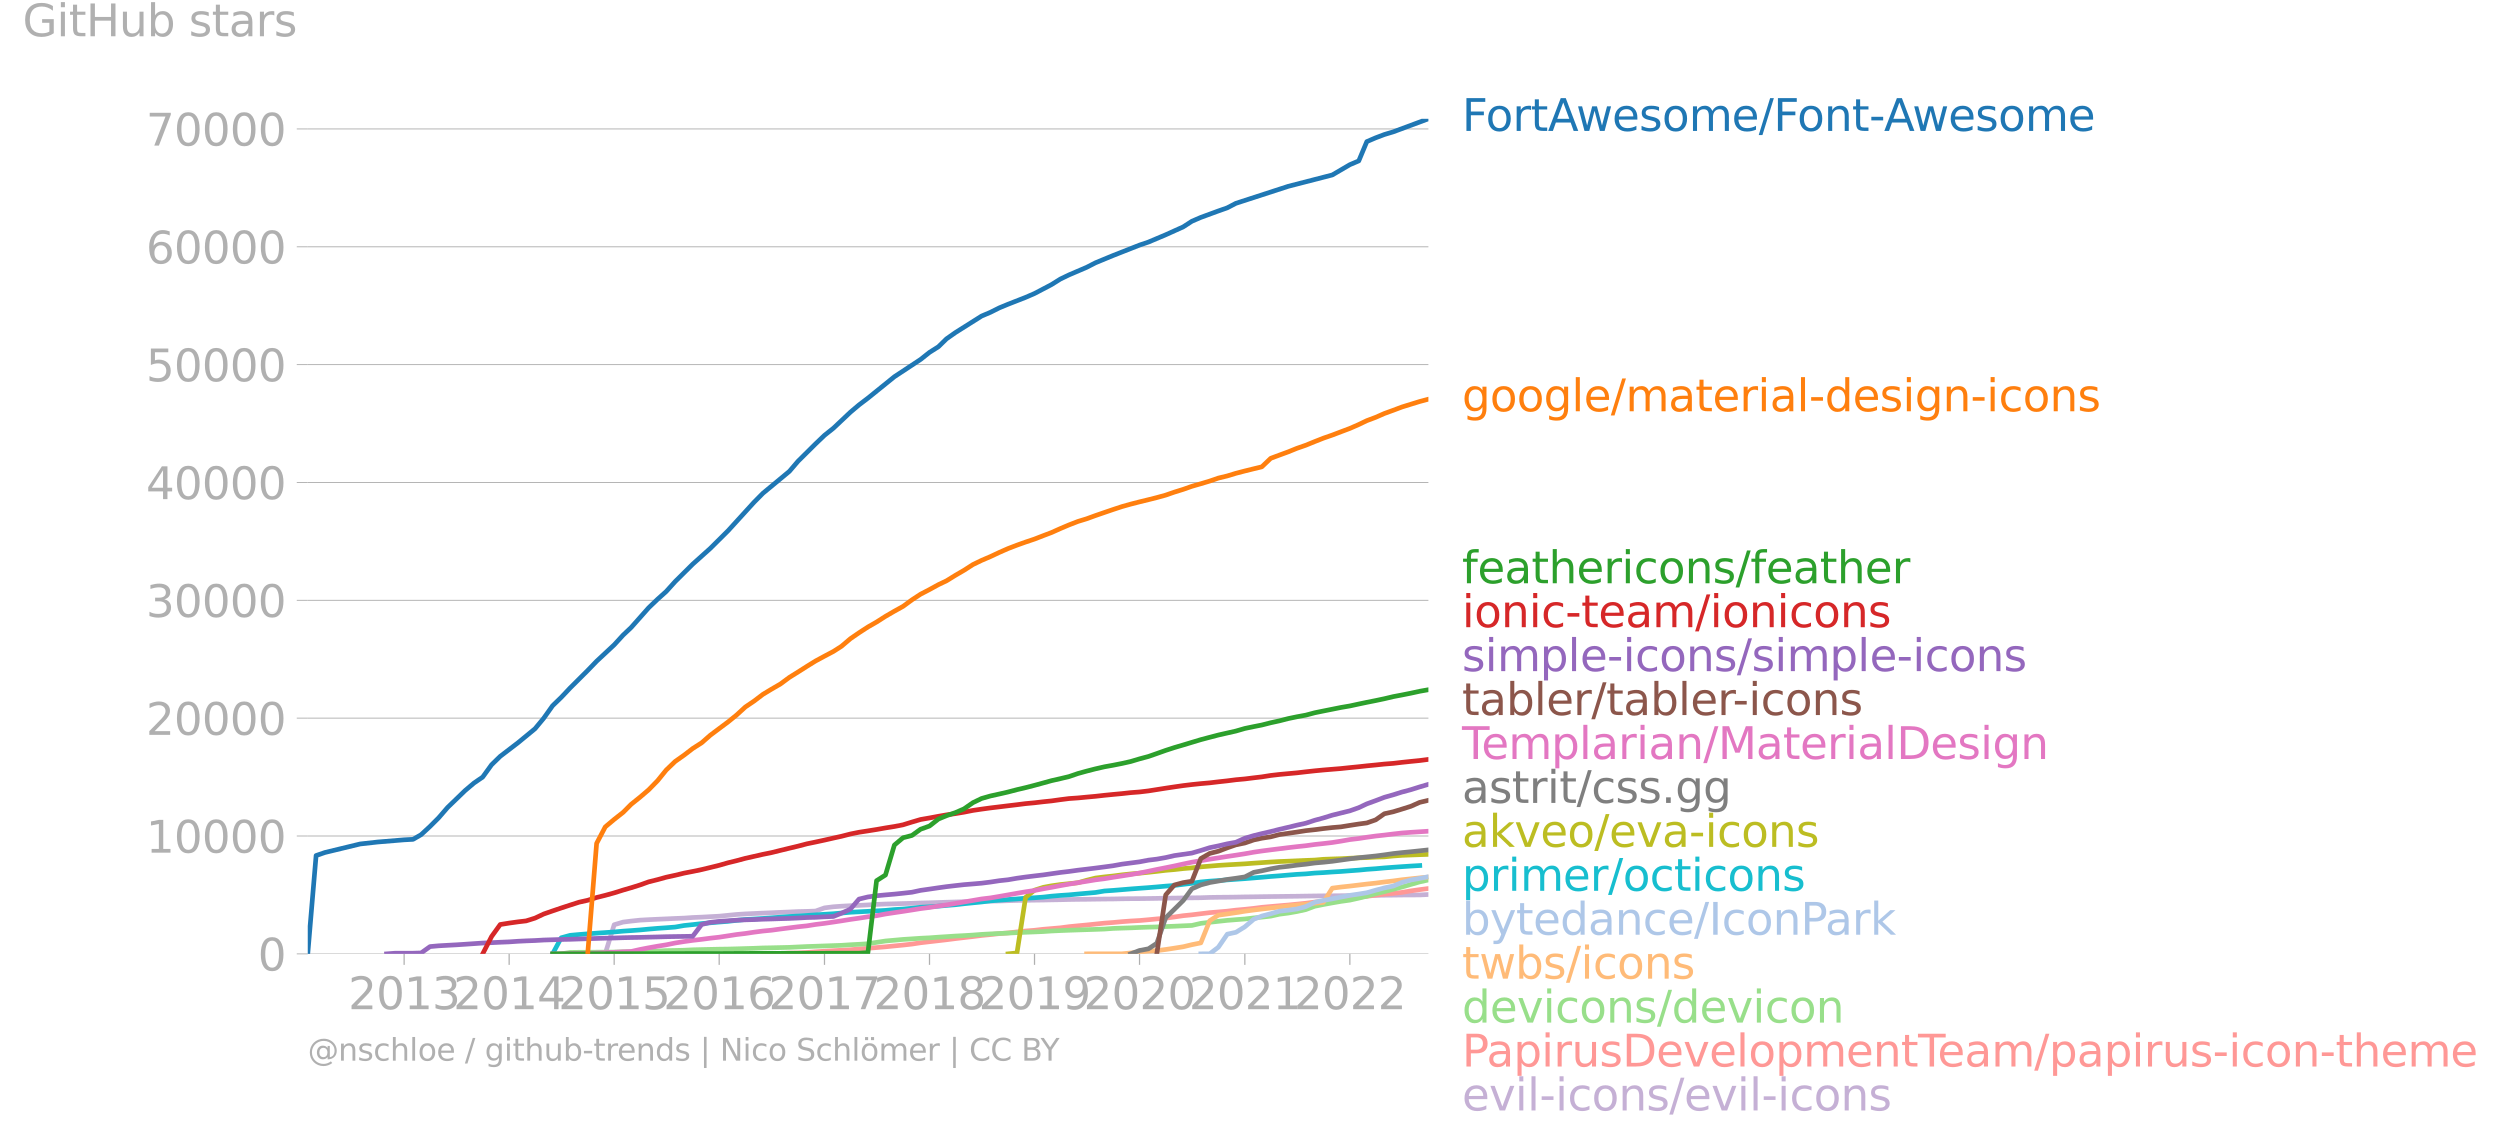 <svg xmlns:xlink="http://www.w3.org/1999/xlink" width="1062.245" height="485.308" viewBox="0 0 796.684 363.981" xmlns="http://www.w3.org/2000/svg"><defs><style>*{stroke-linejoin:round;stroke-linecap:butt}</style></defs><g id="figure_1"><path d="M0 363.981h796.684V0H0v363.981z" style="fill:none" id="patch_1"/><g id="axes_1"><path d="M98.073 303.968h357.12V37.856H98.073v266.112z" style="fill:none" id="patch_2"/><g id="matplotlib.axis_1"><g id="xtick_1"><g id="line2d_1"><defs><path id="m1b677ee55c" d="M0 0v3.5" style="stroke:#b0b0b0;stroke-width:.4"/></defs><use xlink:href="#m1b677ee55c" x="128.788" y="303.968" style="fill:#b0b0b0;stroke:#b0b0b0;stroke-width:.4"/></g><g style="fill:#b0b0b0" transform="matrix(.14 0 0 -.14 110.973 321.606)" id="text_1"><defs><path id="DejaVuSans-32" d="M1228 531h2203V0H469v531q359 372 979 998 621 627 780 809 303 340 423 576 121 236 121 464 0 372-261 606-261 235-680 235-297 0-627-103-329-103-704-313v638q381 153 712 231 332 78 607 78 725 0 1156-363 431-362 431-968 0-288-108-546-107-257-392-607-78-91-497-524-418-433-1181-1211z" transform="scale(.016)"/><path id="DejaVuSans-30" d="M2034 4250q-487 0-733-480-245-479-245-1442 0-959 245-1439 246-480 733-480 491 0 736 480 246 480 246 1439 0 963-246 1442-245 480-736 480zm0 500q785 0 1199-621 414-620 414-1801 0-1178-414-1799Q2819-91 2034-91q-784 0-1198 620-414 621-414 1799 0 1181 414 1801 414 621 1198 621z" transform="scale(.016)"/><path id="DejaVuSans-31" d="M794 531h1031v3560L703 3866v575l1116 225h631V531h1031V0H794v531z" transform="scale(.016)"/><path id="DejaVuSans-33" d="M2597 2516q453-97 707-404 255-306 255-756 0-690-475-1069Q2609-91 1734-91q-293 0-604 58T488 141v609q262-153 574-231 313-78 654-78 593 0 904 234t311 681q0 413-289 645-289 233-804 233h-544v519h569q465 0 712 186t247 536q0 359-255 551-254 193-729 193-260 0-557-57-297-56-653-174v562q360 100 674 150t592 50q719 0 1137-327 419-326 419-882 0-388-222-655t-631-370z" transform="scale(.016)"/></defs><use xlink:href="#DejaVuSans-32"/><use xlink:href="#DejaVuSans-30" x="63.623"/><use xlink:href="#DejaVuSans-31" x="127.246"/><use xlink:href="#DejaVuSans-33" x="190.869"/></g></g><g id="xtick_2"><use xlink:href="#m1b677ee55c" x="162.254" y="303.968" style="fill:#b0b0b0;stroke:#b0b0b0;stroke-width:.4" id="line2d_2"/><g style="fill:#b0b0b0" transform="matrix(.14 0 0 -.14 144.439 321.606)" id="text_2"><defs><path id="DejaVuSans-34" d="M2419 4116 825 1625h1594v2491zm-166 550h794V1625h666v-525h-666V0h-628v1100H313v609l1940 2957z" transform="scale(.016)"/></defs><use xlink:href="#DejaVuSans-32"/><use xlink:href="#DejaVuSans-30" x="63.623"/><use xlink:href="#DejaVuSans-31" x="127.246"/><use xlink:href="#DejaVuSans-34" x="190.869"/></g></g><g id="xtick_3"><use xlink:href="#m1b677ee55c" x="195.72" y="303.968" style="fill:#b0b0b0;stroke:#b0b0b0;stroke-width:.4" id="line2d_3"/><g style="fill:#b0b0b0" transform="matrix(.14 0 0 -.14 177.905 321.606)" id="text_3"><defs><path id="DejaVuSans-35" d="M691 4666h2478v-532H1269V2991q137 47 274 70 138 23 276 23 781 0 1237-428 457-428 457-1159 0-753-469-1171Q2575-91 1722-91q-294 0-599 50Q819 9 494 109v635q281-153 581-228t634-75q541 0 856 284 316 284 316 772 0 487-316 771-315 285-856 285-253 0-505-56-251-56-513-175v2344z" transform="scale(.016)"/></defs><use xlink:href="#DejaVuSans-32"/><use xlink:href="#DejaVuSans-30" x="63.623"/><use xlink:href="#DejaVuSans-31" x="127.246"/><use xlink:href="#DejaVuSans-35" x="190.869"/></g></g><g id="xtick_4"><use xlink:href="#m1b677ee55c" x="229.185" y="303.968" style="fill:#b0b0b0;stroke:#b0b0b0;stroke-width:.4" id="line2d_4"/><g style="fill:#b0b0b0" transform="matrix(.14 0 0 -.14 211.37 321.606)" id="text_4"><defs><path id="DejaVuSans-36" d="M2113 2584q-425 0-674-291-248-290-248-796 0-503 248-796 249-292 674-292t673 292q248 293 248 796 0 506-248 796-248 291-673 291zm1253 1979v-575q-238 112-480 171-242 60-480 60-625 0-955-422-329-422-376-1275 184 272 462 417 279 145 613 145 703 0 1111-427 408-426 408-1160 0-719-425-1154Q2819-91 2113-91q-810 0-1238 620-428 621-428 1799 0 1106 525 1764t1409 658q238 0 480-47t505-140z" transform="scale(.016)"/></defs><use xlink:href="#DejaVuSans-32"/><use xlink:href="#DejaVuSans-30" x="63.623"/><use xlink:href="#DejaVuSans-31" x="127.246"/><use xlink:href="#DejaVuSans-36" x="190.869"/></g></g><g id="xtick_5"><use xlink:href="#m1b677ee55c" x="262.743" y="303.968" style="fill:#b0b0b0;stroke:#b0b0b0;stroke-width:.4" id="line2d_5"/><g style="fill:#b0b0b0" transform="matrix(.14 0 0 -.14 244.928 321.606)" id="text_5"><defs><path id="DejaVuSans-37" d="M525 4666h3000v-269L1831 0h-659l1594 4134H525v532z" transform="scale(.016)"/></defs><use xlink:href="#DejaVuSans-32"/><use xlink:href="#DejaVuSans-30" x="63.623"/><use xlink:href="#DejaVuSans-31" x="127.246"/><use xlink:href="#DejaVuSans-37" x="190.869"/></g></g><g id="xtick_6"><use xlink:href="#m1b677ee55c" x="296.208" y="303.968" style="fill:#b0b0b0;stroke:#b0b0b0;stroke-width:.4" id="line2d_6"/><g style="fill:#b0b0b0" transform="matrix(.14 0 0 -.14 278.393 321.606)" id="text_6"><defs><path id="DejaVuSans-38" d="M2034 2216q-450 0-708-241-257-241-257-662 0-422 257-663 258-241 708-241t709 242q260 243 260 662 0 421-258 662-257 241-711 241zm-631 268q-406 100-633 378-226 279-226 679 0 559 398 884 399 325 1092 325 697 0 1094-325t397-884q0-400-227-679-226-278-629-378 456-106 710-416 255-309 255-755 0-679-414-1042Q2806-91 2034-91q-771 0-1186 362-414 363-414 1042 0 446 256 755 257 310 713 416zm-231 997q0-362 226-565 227-203 636-203 407 0 636 203 230 203 230 565 0 363-230 566-229 203-636 203-409 0-636-203-226-203-226-566z" transform="scale(.016)"/></defs><use xlink:href="#DejaVuSans-32"/><use xlink:href="#DejaVuSans-30" x="63.623"/><use xlink:href="#DejaVuSans-31" x="127.246"/><use xlink:href="#DejaVuSans-38" x="190.869"/></g></g><g id="xtick_7"><use xlink:href="#m1b677ee55c" x="329.674" y="303.968" style="fill:#b0b0b0;stroke:#b0b0b0;stroke-width:.4" id="line2d_7"/><g style="fill:#b0b0b0" transform="matrix(.14 0 0 -.14 311.859 321.606)" id="text_7"><defs><path id="DejaVuSans-39" d="M703 97v575q238-113 481-172 244-59 479-59 625 0 954 420 330 420 377 1277-181-269-460-413-278-144-615-144-700 0-1108 423-408 424-408 1159 0 718 425 1152 425 435 1131 435 810 0 1236-621 427-620 427-1801 0-1103-524-1761Q2575-91 1691-91q-238 0-482 47Q966 3 703 97zm1256 1978q425 0 673 290 249 291 249 798 0 503-249 795-248 292-673 292t-673-292q-248-292-248-795 0-507 248-798 248-290 673-290z" transform="scale(.016)"/></defs><use xlink:href="#DejaVuSans-32"/><use xlink:href="#DejaVuSans-30" x="63.623"/><use xlink:href="#DejaVuSans-31" x="127.246"/><use xlink:href="#DejaVuSans-39" x="190.869"/></g></g><g id="xtick_8"><use xlink:href="#m1b677ee55c" x="363.14" y="303.968" style="fill:#b0b0b0;stroke:#b0b0b0;stroke-width:.4" id="line2d_8"/><g style="fill:#b0b0b0" transform="matrix(.14 0 0 -.14 345.325 321.606)" id="text_8"><use xlink:href="#DejaVuSans-32"/><use xlink:href="#DejaVuSans-30" x="63.623"/><use xlink:href="#DejaVuSans-32" x="127.246"/><use xlink:href="#DejaVuSans-30" x="190.869"/></g></g><g id="xtick_9"><use xlink:href="#m1b677ee55c" x="396.697" y="303.968" style="fill:#b0b0b0;stroke:#b0b0b0;stroke-width:.4" id="line2d_9"/><g style="fill:#b0b0b0" transform="matrix(.14 0 0 -.14 378.882 321.606)" id="text_9"><use xlink:href="#DejaVuSans-32"/><use xlink:href="#DejaVuSans-30" x="63.623"/><use xlink:href="#DejaVuSans-32" x="127.246"/><use xlink:href="#DejaVuSans-31" x="190.869"/></g></g><g id="xtick_10"><use xlink:href="#m1b677ee55c" x="430.163" y="303.968" style="fill:#b0b0b0;stroke:#b0b0b0;stroke-width:.4" id="line2d_10"/><g style="fill:#b0b0b0" transform="matrix(.14 0 0 -.14 412.348 321.606)" id="text_10"><use xlink:href="#DejaVuSans-32"/><use xlink:href="#DejaVuSans-30" x="63.623"/><use xlink:href="#DejaVuSans-32" x="127.246"/><use xlink:href="#DejaVuSans-32" x="190.869"/></g></g></g><g id="matplotlib.axis_2"><g id="ytick_1"><path d="M98.073 303.968h357.12" clip-path="url(#pf17e6340fe)" style="fill:none;stroke:#b0b0b0;stroke-width:.3;stroke-linecap:square" id="line2d_11"/><g id="line2d_12"><defs><path id="m284c92d5a9" d="M0 0h-3.5" style="stroke:#b0b0b0;stroke-width:.3"/></defs><use xlink:href="#m284c92d5a9" x="98.073" y="303.968" style="fill:#b0b0b0;stroke:#b0b0b0;stroke-width:.3"/></g><use xlink:href="#DejaVuSans-30" style="fill:#b0b0b0" transform="matrix(.14 0 0 -.14 82.166 309.287)" id="text_11"/></g><g id="ytick_2"><path d="M98.073 266.414h357.12" clip-path="url(#pf17e6340fe)" style="fill:none;stroke:#b0b0b0;stroke-width:.3;stroke-linecap:square" id="line2d_13"/><use xlink:href="#m284c92d5a9" x="98.073" y="266.414" style="fill:#b0b0b0;stroke:#b0b0b0;stroke-width:.3" id="line2d_14"/><g style="fill:#b0b0b0" transform="matrix(.14 0 0 -.14 46.536 271.732)" id="text_12"><use xlink:href="#DejaVuSans-31"/><use xlink:href="#DejaVuSans-30" x="63.623"/><use xlink:href="#DejaVuSans-30" x="127.246"/><use xlink:href="#DejaVuSans-30" x="190.869"/><use xlink:href="#DejaVuSans-30" x="254.492"/></g></g><g id="ytick_3"><path d="M98.073 228.859h357.12" clip-path="url(#pf17e6340fe)" style="fill:none;stroke:#b0b0b0;stroke-width:.3;stroke-linecap:square" id="line2d_15"/><use xlink:href="#m284c92d5a9" x="98.073" y="228.859" style="fill:#b0b0b0;stroke:#b0b0b0;stroke-width:.3" id="line2d_16"/><g style="fill:#b0b0b0" transform="matrix(.14 0 0 -.14 46.536 234.178)" id="text_13"><use xlink:href="#DejaVuSans-32"/><use xlink:href="#DejaVuSans-30" x="63.623"/><use xlink:href="#DejaVuSans-30" x="127.246"/><use xlink:href="#DejaVuSans-30" x="190.869"/><use xlink:href="#DejaVuSans-30" x="254.492"/></g></g><g id="ytick_4"><path d="M98.073 191.304h357.12" clip-path="url(#pf17e6340fe)" style="fill:none;stroke:#b0b0b0;stroke-width:.3;stroke-linecap:square" id="line2d_17"/><use xlink:href="#m284c92d5a9" x="98.073" y="191.304" style="fill:#b0b0b0;stroke:#b0b0b0;stroke-width:.3" id="line2d_18"/><g style="fill:#b0b0b0" transform="matrix(.14 0 0 -.14 46.536 196.623)" id="text_14"><use xlink:href="#DejaVuSans-33"/><use xlink:href="#DejaVuSans-30" x="63.623"/><use xlink:href="#DejaVuSans-30" x="127.246"/><use xlink:href="#DejaVuSans-30" x="190.869"/><use xlink:href="#DejaVuSans-30" x="254.492"/></g></g><g id="ytick_5"><path d="M98.073 153.75h357.12" clip-path="url(#pf17e6340fe)" style="fill:none;stroke:#b0b0b0;stroke-width:.3;stroke-linecap:square" id="line2d_19"/><use xlink:href="#m284c92d5a9" x="98.073" y="153.75" style="fill:#b0b0b0;stroke:#b0b0b0;stroke-width:.3" id="line2d_20"/><g style="fill:#b0b0b0" transform="matrix(.14 0 0 -.14 46.536 159.069)" id="text_15"><use xlink:href="#DejaVuSans-34"/><use xlink:href="#DejaVuSans-30" x="63.623"/><use xlink:href="#DejaVuSans-30" x="127.246"/><use xlink:href="#DejaVuSans-30" x="190.869"/><use xlink:href="#DejaVuSans-30" x="254.492"/></g></g><g id="ytick_6"><path d="M98.073 116.195h357.12" clip-path="url(#pf17e6340fe)" style="fill:none;stroke:#b0b0b0;stroke-width:.3;stroke-linecap:square" id="line2d_21"/><use xlink:href="#m284c92d5a9" x="98.073" y="116.195" style="fill:#b0b0b0;stroke:#b0b0b0;stroke-width:.3" id="line2d_22"/><g style="fill:#b0b0b0" transform="matrix(.14 0 0 -.14 46.536 121.514)" id="text_16"><use xlink:href="#DejaVuSans-35"/><use xlink:href="#DejaVuSans-30" x="63.623"/><use xlink:href="#DejaVuSans-30" x="127.246"/><use xlink:href="#DejaVuSans-30" x="190.869"/><use xlink:href="#DejaVuSans-30" x="254.492"/></g></g><g id="ytick_7"><path d="M98.073 78.64h357.12" clip-path="url(#pf17e6340fe)" style="fill:none;stroke:#b0b0b0;stroke-width:.3;stroke-linecap:square" id="line2d_23"/><use xlink:href="#m284c92d5a9" x="98.073" y="78.641" style="fill:#b0b0b0;stroke:#b0b0b0;stroke-width:.3" id="line2d_24"/><g style="fill:#b0b0b0" transform="matrix(.14 0 0 -.14 46.536 83.96)" id="text_17"><use xlink:href="#DejaVuSans-36"/><use xlink:href="#DejaVuSans-30" x="63.623"/><use xlink:href="#DejaVuSans-30" x="127.246"/><use xlink:href="#DejaVuSans-30" x="190.869"/><use xlink:href="#DejaVuSans-30" x="254.492"/></g></g><g id="ytick_8"><path d="M98.073 41.086h357.12" clip-path="url(#pf17e6340fe)" style="fill:none;stroke:#b0b0b0;stroke-width:.3;stroke-linecap:square" id="line2d_25"/><use xlink:href="#m284c92d5a9" x="98.073" y="41.086" style="fill:#b0b0b0;stroke:#b0b0b0;stroke-width:.3" id="line2d_26"/><g style="fill:#b0b0b0" transform="matrix(.14 0 0 -.14 46.536 46.405)" id="text_18"><use xlink:href="#DejaVuSans-37"/><use xlink:href="#DejaVuSans-30" x="63.623"/><use xlink:href="#DejaVuSans-30" x="127.246"/><use xlink:href="#DejaVuSans-30" x="190.869"/><use xlink:href="#DejaVuSans-30" x="254.492"/></g></g><g style="fill:#b0b0b0" transform="matrix(.14 0 0 -.14 7.2 11.563)" id="text_19"><defs><path id="DejaVuSans-47" d="M3809 666v1253H2778v519h1656V434q-365-259-806-392-440-133-940-133-1094 0-1712 639-617 640-617 1780 0 1144 617 1783 618 639 1712 639 456 0 867-113 411-112 758-331v-672q-350 297-744 447t-828 150q-857 0-1287-478-429-478-429-1425 0-944 429-1422 430-478 1287-478 334 0 596 58 263 58 472 180z" transform="scale(.016)"/><path id="DejaVuSans-69" d="M603 3500h575V0H603v3500zm0 1363h575v-729H603v729z" transform="scale(.016)"/><path id="DejaVuSans-74" d="M1172 4494v-994h1184v-447H1172V1153q0-428 117-550t477-122h590V0h-590q-666 0-919 248-253 249-253 905v1900H172v447h422v994h578z" transform="scale(.016)"/><path id="DejaVuSans-48" d="M628 4666h631V2753h2294v1913h631V0h-631v2222H1259V0H628v4666z" transform="scale(.016)"/><path id="DejaVuSans-75" d="M544 1381v2119h575V1403q0-497 193-746 194-248 582-248 465 0 735 297 271 297 271 810v1984h575V0h-575v538q-209-319-486-474-276-155-642-155-603 0-916 375-312 375-312 1097zm1447 2203z" transform="scale(.016)"/><path id="DejaVuSans-62" d="M3116 1747q0 634-261 995t-717 361q-457 0-718-361t-261-995q0-634 261-995t718-361q456 0 717 361t261 995zM1159 2969q182 312 458 463 277 152 661 152 638 0 1036-506 399-506 399-1331T3314 415Q2916-91 2278-91q-384 0-661 152-276 152-458 464V0H581v4863h578V2969z" transform="scale(.016)"/><path id="DejaVuSans-73" d="M2834 3397v-544q-243 125-506 187-262 63-544 63-428 0-642-131t-214-394q0-200 153-314t616-217l197-44q612-131 870-370t258-667q0-488-386-773Q2250-91 1575-91q-281 0-586 55T347 128v594q319-166 628-249 309-82 613-82 406 0 624 139 219 139 219 392 0 234-158 359-157 125-692 241l-200 47q-534 112-772 345-237 233-237 639 0 494 350 762 350 269 994 269 318 0 599-47 282-46 519-140z" transform="scale(.016)"/><path id="DejaVuSans-61" d="M2194 1759q-697 0-966-159t-269-544q0-306 202-486 202-179 548-179 479 0 768 339t289 901v128h-572zm1147 238V0h-575v531q-197-318-491-470T1556-91q-537 0-855 302-317 302-317 808 0 590 395 890 396 300 1180 300h807v57q0 397-261 614t-733 217q-300 0-585-72-284-72-546-216v532q315 122 612 182 297 61 578 61 760 0 1135-394 375-393 375-1193z" transform="scale(.016)"/><path id="DejaVuSans-72" d="M2631 2963q-97 56-211 82-114 27-251 27-488 0-749-317t-261-911V0H581v3500h578v-544q182 319 472 473 291 155 707 155 59 0 131-8 72-7 159-23l3-590z" transform="scale(.016)"/></defs><use xlink:href="#DejaVuSans-47"/><use xlink:href="#DejaVuSans-69" x="77.49"/><use xlink:href="#DejaVuSans-74" x="105.273"/><use xlink:href="#DejaVuSans-48" x="144.482"/><use xlink:href="#DejaVuSans-75" x="219.678"/><use xlink:href="#DejaVuSans-62" x="283.057"/><use xlink:href="#DejaVuSans-20" x="346.533"/><use xlink:href="#DejaVuSans-73" x="378.32"/><use xlink:href="#DejaVuSans-74" x="430.42"/><use xlink:href="#DejaVuSans-61" x="469.629"/><use xlink:href="#DejaVuSans-72" x="530.908"/><use xlink:href="#DejaVuSans-73" x="572.021"/></g></g><path d="m187.284 303.968 2.843-.004 2.75-.048 2.843-9.228 2.842-.84 2.567-.32 2.842-.304 2.751-.15 2.842-.136 2.75-.12 2.843-.131 2.842-.113 2.751-.191 2.842-.12 2.75-.15 2.843-.151 2.843-.282 2.658-.263 2.843-.184 2.75-.124 2.843-.131 2.75-.113 2.843-.124 2.842-.116 2.75-.128 2.843-.067 2.75-.098 2.843-1.014 2.842-.353 2.567-.184 2.842-.158 2.751-.101 2.842-.15 2.75-.165 2.843-.117 2.842-.075 2.751-.075 2.842-.075 2.751-.105 2.842-.072 2.843-.086 2.567-.086 2.842-.083 2.75-.079 2.843-.068 2.75-.06 2.843-.06 2.842-.049 2.75-.093 2.843-.083 2.75-.045 2.843-.041 2.842-.038 2.567-.056 2.843-.05 2.75-.063 2.843-.045 2.75-.026 2.843-.042 2.842-.037 2.75-.023 2.843-.06 2.75-.034 2.843-.015 2.842-.037 2.659-.042 2.842-.067 2.75-.023 2.843-.052 2.75-.03 2.843-.034 2.842-.098 2.75-.045 2.843-.022 2.75-.038 2.843-.06 2.842-.034 2.567-.041 2.843-.038 2.75-.03 2.843-.037 2.75-.03 2.843-.05 2.842-.044 2.75-.034 2.843-.015 2.75-.026 2.843-.034 2.842-.026 2.567-.03 2.842-.023 2.751-.045 2.842-.026 2.75-.038 2.843-.015 2.843-.015 2.75-.135" clip-path="url(#pf17e6340fe)" style="fill:none;stroke:#c5b0d5;stroke-width:1.5;stroke-linecap:square" id="line2d_27"/><path d="m243.122 303.968 2.75-.019 2.843-.082 2.842-.15 2.75-.05 2.843-.138 2.75-.214 2.843-.192 2.842-.165 2.567-.139 2.842-.158 2.751-.263 2.842-.206 2.75-.23 2.843-.24 2.842-.289 2.751-.266 2.842-.316 2.751-.42 2.842-.335 2.843-.326 2.567-.297 2.842-.364 2.75-.327 2.843-.33 2.75-.35 2.843-.278 2.842-.311 2.75-.215 2.843-.326 2.75-.286 2.843-.225 2.842-.327 2.567-.218 2.843-.244 2.75-.364 2.843-.282 2.75-.259 2.843-.293 2.842-.296 2.75-.203 2.843-.263 2.75-.207 2.843-.161 2.842-.252 2.659-.259 2.842-.251 2.75-.365 2.843-.413 2.75-.278 2.843-.349 2.842-.342 2.75-.225 2.843-.248 2.75-.33 2.843-.256 2.842-.304 2.567-.33 2.843-.256 2.75-.244 2.843-.24 2.75-.274 2.843-.29 2.842-.368 2.75-.292 2.843-.338 2.75-.29 2.843-.315 2.842-.342 2.567-.251 2.842-.38 2.751-.304 2.842-.267 2.75-.304 2.843-.484 2.843-.402 2.75-.357" clip-path="url(#pf17e6340fe)" style="fill:none;stroke:#ff9896;stroke-width:1.5;stroke-linecap:square" id="line2d_28"/><path d="m178.85 303.968 2.841-.454 2.843-.042 2.75-.018 2.843-.02 2.75-.018 2.843-.019 2.842-.082 2.567-.023 2.842-.064 2.751-.09 2.842-.06 2.75-.146 2.843-.05 2.842-.074 2.751-.135 2.842-.072 2.75-.064 2.843-.063 2.843-.038 2.658-.071 2.843-.087 2.75-.079 2.843-.116 2.75-.053 2.843-.067 2.842-.068 2.75-.128 2.843-.135 2.75-.09 2.843-.105 2.842-.101 2.567-.09 2.842-.185 2.751-.142 2.842-.177 2.75-.44 2.843-.435 2.842-.251 2.751-.252 2.842-.184 2.751-.188 2.842-.139 2.843-.21 2.567-.162 2.842-.191 2.75-.143 2.843-.169 2.75-.218 2.843-.157 2.842-.132 2.75-.127 2.843-.143 2.75-.117 2.843-.112 2.842-.12 2.567-.177 2.843-.131 2.75-.106 2.843-.097 2.75-.09 2.843-.09 2.842-.106 2.75-.202 2.843-.098 2.75-.083 2.843-.12 2.842-.101 2.659-.064 2.842-.124 2.75-.109 2.843-.131 2.75-.12 2.843-.658 2.842-.349 2.75-.304 2.843-.308 2.75-.222 2.843-.214 2.842-.341 2.567-.248 2.843-.32 2.75-.612 2.843-.371 2.75-.485 2.843-.623 2.842-1.06 2.75-.555 2.843-.522 2.75-.477 2.843-.394 2.842-.635 2.567-.62 2.842-.792 2.751-.657 2.842-.755 2.75-.718 2.843-.83 2.843-.814 2.75-.605" clip-path="url(#pf17e6340fe)" style="fill:none;stroke:#98df8a;stroke-width:1.5;stroke-linecap:square" id="line2d_29"/><g style="fill:#1f77b4" transform="matrix(.14 0 0 -.14 465.907 41.72)" id="text_20"><defs><path id="DejaVuSans-46" d="M628 4666h2681v-532H1259V2759h1850v-531H1259V0H628v4666z" transform="scale(.016)"/><path id="DejaVuSans-6f" d="M1959 3097q-462 0-731-361t-269-989q0-628 267-989 268-361 733-361 460 0 728 362 269 363 269 988 0 622-269 986-268 364-728 364zm0 487q750 0 1178-488 429-487 429-1349 0-859-429-1349Q2709-91 1959-91q-753 0-1180 489-426 490-426 1349 0 862 426 1349 427 488 1180 488z" transform="scale(.016)"/><path id="DejaVuSans-41" d="m2188 4044-857-2322h1716l-859 2322zm-357 622h716L4325 0h-656l-425 1197H1141L716 0H50l1781 4666z" transform="scale(.016)"/><path id="DejaVuSans-77" d="M269 3500h575l719-2731 715 2731h678l719-2731 716 2731h575L4050 0h-678l-753 2869L1863 0h-679L269 3500z" transform="scale(.016)"/><path id="DejaVuSans-65" d="M3597 1894v-281H953q38-594 358-905t892-311q331 0 642 81t618 244V178Q3153 47 2828-22t-659-69q-838 0-1327 487-489 488-489 1320 0 859 464 1363 464 505 1252 505 706 0 1117-455 411-454 411-1235zm-575 169q-6 471-264 752-258 282-683 282-481 0-770-272t-333-766l2050 4z" transform="scale(.016)"/><path id="DejaVuSans-6d" d="M3328 2828q216 388 516 572t706 184q547 0 844-383 297-382 297-1088V0h-578v2094q0 503-179 746-178 244-543 244-447 0-707-297-259-296-259-809V0h-578v2094q0 506-178 748t-550 242q-441 0-701-298-259-298-259-808V0H581v3500h578v-544q197 322 472 475t653 153q382 0 649-194 267-193 395-562z" transform="scale(.016)"/><path id="DejaVuSans-2f" d="M1625 4666h531L531-594H0l1625 5260z" transform="scale(.016)"/><path id="DejaVuSans-6e" d="M3513 2113V0h-575v2094q0 497-194 743-194 247-581 247-466 0-735-297-269-296-269-809V0H581v3500h578v-544q207 316 486 472 280 156 646 156 603 0 912-373 310-373 310-1098z" transform="scale(.016)"/><path id="DejaVuSans-2d" d="M313 2009h1684v-512H313v512z" transform="scale(.016)"/></defs><use xlink:href="#DejaVuSans-46"/><use xlink:href="#DejaVuSans-6f" x="53.895"/><use xlink:href="#DejaVuSans-72" x="115.076"/><use xlink:href="#DejaVuSans-74" x="156.189"/><use xlink:href="#DejaVuSans-41" x="195.398"/><use xlink:href="#DejaVuSans-77" x="259.807"/><use xlink:href="#DejaVuSans-65" x="341.594"/><use xlink:href="#DejaVuSans-73" x="403.117"/><use xlink:href="#DejaVuSans-6f" x="455.217"/><use xlink:href="#DejaVuSans-6d" x="516.398"/><use xlink:href="#DejaVuSans-65" x="613.811"/><use xlink:href="#DejaVuSans-2f" x="675.334"/><use xlink:href="#DejaVuSans-46" x="709.025"/><use xlink:href="#DejaVuSans-6f" x="762.92"/><use xlink:href="#DejaVuSans-6e" x="824.102"/><use xlink:href="#DejaVuSans-74" x="887.48"/><use xlink:href="#DejaVuSans-2d" x="926.689"/><use xlink:href="#DejaVuSans-41" x="960.523"/><use xlink:href="#DejaVuSans-77" x="1024.932"/><use xlink:href="#DejaVuSans-65" x="1106.719"/><use xlink:href="#DejaVuSans-73" x="1168.242"/><use xlink:href="#DejaVuSans-6f" x="1220.342"/><use xlink:href="#DejaVuSans-6d" x="1281.523"/><use xlink:href="#DejaVuSans-65" x="1378.936"/></g><g style="fill:#ff7f0e" transform="matrix(.14 0 0 -.14 465.907 131.065)" id="text_21"><defs><path id="DejaVuSans-67" d="M2906 1791q0 625-258 968-257 344-723 344-462 0-720-344-258-343-258-968 0-622 258-966t720-344q466 0 723 344 258 344 258 966zm575-1357q0-893-397-1329-396-436-1215-436-303 0-572 45t-522 139v559q253-137 500-202 247-66 503-66 566 0 847 295t281 892v285q-178-310-456-463T1784 0Q1141 0 747 490 353 981 353 1791q0 812 394 1302 394 491 1037 491 388 0 666-153t456-462v531h575V434z" transform="scale(.016)"/><path id="DejaVuSans-6c" d="M603 4863h575V0H603v4863z" transform="scale(.016)"/><path id="DejaVuSans-64" d="M2906 2969v1894h575V0h-575v525q-181-312-458-464-276-152-664-152-634 0-1033 506-398 507-398 1332t398 1331q399 506 1033 506 388 0 664-152 277-151 458-463zM947 1747q0-634 261-995t717-361q456 0 718 361 263 361 263 995t-263 995q-262 361-718 361t-717-361q-261-361-261-995z" transform="scale(.016)"/><path id="DejaVuSans-63" d="M3122 3366v-538q-244 135-489 202t-495 67q-560 0-870-355-309-354-309-995t309-996q310-354 870-354 250 0 495 67t489 202V134Q2881 22 2623-34q-257-57-548-57-791 0-1257 497-465 497-465 1341 0 856 470 1346 471 491 1290 491 265 0 518-55 253-54 491-163z" transform="scale(.016)"/></defs><use xlink:href="#DejaVuSans-67"/><use xlink:href="#DejaVuSans-6f" x="63.477"/><use xlink:href="#DejaVuSans-6f" x="124.658"/><use xlink:href="#DejaVuSans-67" x="185.84"/><use xlink:href="#DejaVuSans-6c" x="249.316"/><use xlink:href="#DejaVuSans-65" x="277.1"/><use xlink:href="#DejaVuSans-2f" x="338.623"/><use xlink:href="#DejaVuSans-6d" x="372.314"/><use xlink:href="#DejaVuSans-61" x="469.727"/><use xlink:href="#DejaVuSans-74" x="531.006"/><use xlink:href="#DejaVuSans-65" x="570.215"/><use xlink:href="#DejaVuSans-72" x="631.738"/><use xlink:href="#DejaVuSans-69" x="672.852"/><use xlink:href="#DejaVuSans-61" x="700.635"/><use xlink:href="#DejaVuSans-6c" x="761.914"/><use xlink:href="#DejaVuSans-2d" x="789.697"/><use xlink:href="#DejaVuSans-64" x="825.781"/><use xlink:href="#DejaVuSans-65" x="889.258"/><use xlink:href="#DejaVuSans-73" x="950.781"/><use xlink:href="#DejaVuSans-69" x="1002.881"/><use xlink:href="#DejaVuSans-67" x="1030.664"/><use xlink:href="#DejaVuSans-6e" x="1094.141"/><use xlink:href="#DejaVuSans-2d" x="1157.52"/><use xlink:href="#DejaVuSans-69" x="1193.604"/><use xlink:href="#DejaVuSans-63" x="1221.387"/><use xlink:href="#DejaVuSans-6f" x="1276.367"/><use xlink:href="#DejaVuSans-6e" x="1337.549"/><use xlink:href="#DejaVuSans-73" x="1400.928"/></g><g style="fill:#2ca02c" transform="matrix(.14 0 0 -.14 465.907 185.87)" id="text_22"><defs><path id="DejaVuSans-66" d="M2375 4863v-479h-550q-309 0-430-125-120-125-120-450v-309h947v-447h-947V0H697v3053H147v447h550v244q0 584 272 851 272 268 862 268h544z" transform="scale(.016)"/><path id="DejaVuSans-68" d="M3513 2113V0h-575v2094q0 497-194 743-194 247-581 247-466 0-735-297-269-296-269-809V0H581v4863h578V2956q207 316 486 472 280 156 646 156 603 0 912-373 310-373 310-1098z" transform="scale(.016)"/></defs><use xlink:href="#DejaVuSans-66"/><use xlink:href="#DejaVuSans-65" x="35.205"/><use xlink:href="#DejaVuSans-61" x="96.729"/><use xlink:href="#DejaVuSans-74" x="158.008"/><use xlink:href="#DejaVuSans-68" x="197.217"/><use xlink:href="#DejaVuSans-65" x="260.596"/><use xlink:href="#DejaVuSans-72" x="322.119"/><use xlink:href="#DejaVuSans-69" x="363.232"/><use xlink:href="#DejaVuSans-63" x="391.016"/><use xlink:href="#DejaVuSans-6f" x="445.996"/><use xlink:href="#DejaVuSans-6e" x="507.178"/><use xlink:href="#DejaVuSans-73" x="570.557"/><use xlink:href="#DejaVuSans-2f" x="622.656"/><use xlink:href="#DejaVuSans-66" x="656.348"/><use xlink:href="#DejaVuSans-65" x="691.553"/><use xlink:href="#DejaVuSans-61" x="753.076"/><use xlink:href="#DejaVuSans-74" x="814.355"/><use xlink:href="#DejaVuSans-68" x="853.564"/><use xlink:href="#DejaVuSans-65" x="916.943"/><use xlink:href="#DejaVuSans-72" x="978.467"/></g><g style="fill:#d62728" transform="matrix(.14 0 0 -.14 465.907 199.87)" id="text_23"><use xlink:href="#DejaVuSans-69"/><use xlink:href="#DejaVuSans-6f" x="27.783"/><use xlink:href="#DejaVuSans-6e" x="88.965"/><use xlink:href="#DejaVuSans-69" x="152.344"/><use xlink:href="#DejaVuSans-63" x="180.127"/><use xlink:href="#DejaVuSans-2d" x="235.107"/><use xlink:href="#DejaVuSans-74" x="271.191"/><use xlink:href="#DejaVuSans-65" x="310.4"/><use xlink:href="#DejaVuSans-61" x="371.924"/><use xlink:href="#DejaVuSans-6d" x="433.203"/><use xlink:href="#DejaVuSans-2f" x="530.615"/><use xlink:href="#DejaVuSans-69" x="564.307"/><use xlink:href="#DejaVuSans-6f" x="592.09"/><use xlink:href="#DejaVuSans-6e" x="653.271"/><use xlink:href="#DejaVuSans-69" x="716.65"/><use xlink:href="#DejaVuSans-63" x="744.434"/><use xlink:href="#DejaVuSans-6f" x="799.414"/><use xlink:href="#DejaVuSans-6e" x="860.596"/><use xlink:href="#DejaVuSans-73" x="923.975"/></g><g style="fill:#9467bd" transform="matrix(.14 0 0 -.14 465.907 213.87)" id="text_24"><defs><path id="DejaVuSans-70" d="M1159 525v-1856H581v4831h578v-531q182 312 458 463 277 152 661 152 638 0 1036-506 399-506 399-1331T3314 415Q2916-91 2278-91q-384 0-661 152-276 152-458 464zm1957 1222q0 634-261 995t-717 361q-457 0-718-361t-261-995q0-634 261-995t718-361q456 0 717 361t261 995z" transform="scale(.016)"/></defs><use xlink:href="#DejaVuSans-73"/><use xlink:href="#DejaVuSans-69" x="52.1"/><use xlink:href="#DejaVuSans-6d" x="79.883"/><use xlink:href="#DejaVuSans-70" x="177.295"/><use xlink:href="#DejaVuSans-6c" x="240.771"/><use xlink:href="#DejaVuSans-65" x="268.555"/><use xlink:href="#DejaVuSans-2d" x="330.078"/><use xlink:href="#DejaVuSans-69" x="366.162"/><use xlink:href="#DejaVuSans-63" x="393.945"/><use xlink:href="#DejaVuSans-6f" x="448.926"/><use xlink:href="#DejaVuSans-6e" x="510.107"/><use xlink:href="#DejaVuSans-73" x="573.486"/><use xlink:href="#DejaVuSans-2f" x="625.586"/><use xlink:href="#DejaVuSans-73" x="659.277"/><use xlink:href="#DejaVuSans-69" x="711.377"/><use xlink:href="#DejaVuSans-6d" x="739.16"/><use xlink:href="#DejaVuSans-70" x="836.572"/><use xlink:href="#DejaVuSans-6c" x="900.049"/><use xlink:href="#DejaVuSans-65" x="927.832"/><use xlink:href="#DejaVuSans-2d" x="989.355"/><use xlink:href="#DejaVuSans-69" x="1025.439"/><use xlink:href="#DejaVuSans-63" x="1053.223"/><use xlink:href="#DejaVuSans-6f" x="1108.203"/><use xlink:href="#DejaVuSans-6e" x="1169.385"/><use xlink:href="#DejaVuSans-73" x="1232.764"/></g><g style="fill:#8c564b" transform="matrix(.14 0 0 -.14 465.907 227.87)" id="text_25"><use xlink:href="#DejaVuSans-74"/><use xlink:href="#DejaVuSans-61" x="39.209"/><use xlink:href="#DejaVuSans-62" x="100.488"/><use xlink:href="#DejaVuSans-6c" x="163.965"/><use xlink:href="#DejaVuSans-65" x="191.748"/><use xlink:href="#DejaVuSans-72" x="253.271"/><use xlink:href="#DejaVuSans-2f" x="294.385"/><use xlink:href="#DejaVuSans-74" x="328.076"/><use xlink:href="#DejaVuSans-61" x="367.285"/><use xlink:href="#DejaVuSans-62" x="428.564"/><use xlink:href="#DejaVuSans-6c" x="492.041"/><use xlink:href="#DejaVuSans-65" x="519.824"/><use xlink:href="#DejaVuSans-72" x="581.348"/><use xlink:href="#DejaVuSans-2d" x="616.086"/><use xlink:href="#DejaVuSans-69" x="652.17"/><use xlink:href="#DejaVuSans-63" x="679.953"/><use xlink:href="#DejaVuSans-6f" x="734.934"/><use xlink:href="#DejaVuSans-6e" x="796.115"/><use xlink:href="#DejaVuSans-73" x="859.494"/></g><g style="fill:#e377c2" transform="matrix(.14 0 0 -.14 465.907 241.87)" id="text_26"><defs><path id="DejaVuSans-54" d="M-19 4666h3947v-532H2272V0h-634v4134H-19v532z" transform="scale(.016)"/><path id="DejaVuSans-4d" d="M628 4666h941l1190-3175 1197 3175h941V0h-616v4097L3078 897h-634L1241 4097V0H628v4666z" transform="scale(.016)"/><path id="DejaVuSans-44" d="M1259 4147V519h763q966 0 1414 437 448 438 448 1382 0 937-448 1373t-1414 436h-763zm-631 519h1297q1356 0 1990-564 635-564 635-1764 0-1207-638-1773Q3275 0 1925 0H628v4666z" transform="scale(.016)"/></defs><use xlink:href="#DejaVuSans-54"/><use xlink:href="#DejaVuSans-65" x="44.084"/><use xlink:href="#DejaVuSans-6d" x="105.607"/><use xlink:href="#DejaVuSans-70" x="203.02"/><use xlink:href="#DejaVuSans-6c" x="266.496"/><use xlink:href="#DejaVuSans-61" x="294.279"/><use xlink:href="#DejaVuSans-72" x="355.559"/><use xlink:href="#DejaVuSans-69" x="396.672"/><use xlink:href="#DejaVuSans-61" x="424.455"/><use xlink:href="#DejaVuSans-6e" x="485.734"/><use xlink:href="#DejaVuSans-2f" x="549.113"/><use xlink:href="#DejaVuSans-4d" x="582.805"/><use xlink:href="#DejaVuSans-61" x="669.084"/><use xlink:href="#DejaVuSans-74" x="730.363"/><use xlink:href="#DejaVuSans-65" x="769.572"/><use xlink:href="#DejaVuSans-72" x="831.096"/><use xlink:href="#DejaVuSans-69" x="872.209"/><use xlink:href="#DejaVuSans-61" x="899.992"/><use xlink:href="#DejaVuSans-6c" x="961.271"/><use xlink:href="#DejaVuSans-44" x="989.055"/><use xlink:href="#DejaVuSans-65" x="1066.057"/><use xlink:href="#DejaVuSans-73" x="1127.58"/><use xlink:href="#DejaVuSans-69" x="1179.68"/><use xlink:href="#DejaVuSans-67" x="1207.463"/><use xlink:href="#DejaVuSans-6e" x="1270.939"/></g><g style="fill:#7f7f7f" transform="matrix(.14 0 0 -.14 465.907 255.87)" id="text_27"><defs><path id="DejaVuSans-2e" d="M684 794h660V0H684v794z" transform="scale(.016)"/></defs><use xlink:href="#DejaVuSans-61"/><use xlink:href="#DejaVuSans-73" x="61.279"/><use xlink:href="#DejaVuSans-74" x="113.379"/><use xlink:href="#DejaVuSans-72" x="152.588"/><use xlink:href="#DejaVuSans-69" x="193.701"/><use xlink:href="#DejaVuSans-74" x="221.484"/><use xlink:href="#DejaVuSans-2f" x="260.693"/><use xlink:href="#DejaVuSans-63" x="294.385"/><use xlink:href="#DejaVuSans-73" x="349.365"/><use xlink:href="#DejaVuSans-73" x="401.465"/><use xlink:href="#DejaVuSans-2e" x="453.564"/><use xlink:href="#DejaVuSans-67" x="485.352"/><use xlink:href="#DejaVuSans-67" x="548.828"/></g><g style="fill:#bcbd22" transform="matrix(.14 0 0 -.14 465.907 269.87)" id="text_28"><defs><path id="DejaVuSans-6b" d="M581 4863h578V1991l1716 1509h734L1753 1863 3688 0h-750L1159 1709V0H581v4863z" transform="scale(.016)"/><path id="DejaVuSans-76" d="M191 3500h609L1894 563l1094 2937h609L2284 0h-781L191 3500z" transform="scale(.016)"/></defs><use xlink:href="#DejaVuSans-61"/><use xlink:href="#DejaVuSans-6b" x="61.279"/><use xlink:href="#DejaVuSans-76" x="119.189"/><use xlink:href="#DejaVuSans-65" x="178.369"/><use xlink:href="#DejaVuSans-6f" x="239.893"/><use xlink:href="#DejaVuSans-2f" x="301.074"/><use xlink:href="#DejaVuSans-65" x="334.766"/><use xlink:href="#DejaVuSans-76" x="396.289"/><use xlink:href="#DejaVuSans-61" x="455.469"/><use xlink:href="#DejaVuSans-2d" x="516.748"/><use xlink:href="#DejaVuSans-69" x="552.832"/><use xlink:href="#DejaVuSans-63" x="580.615"/><use xlink:href="#DejaVuSans-6f" x="635.596"/><use xlink:href="#DejaVuSans-6e" x="696.777"/><use xlink:href="#DejaVuSans-73" x="760.156"/></g><g style="fill:#17becf" transform="matrix(.14 0 0 -.14 465.907 283.87)" id="text_29"><use xlink:href="#DejaVuSans-70"/><use xlink:href="#DejaVuSans-72" x="63.477"/><use xlink:href="#DejaVuSans-69" x="104.59"/><use xlink:href="#DejaVuSans-6d" x="132.373"/><use xlink:href="#DejaVuSans-65" x="229.785"/><use xlink:href="#DejaVuSans-72" x="291.309"/><use xlink:href="#DejaVuSans-2f" x="332.422"/><use xlink:href="#DejaVuSans-6f" x="366.113"/><use xlink:href="#DejaVuSans-63" x="427.295"/><use xlink:href="#DejaVuSans-74" x="482.275"/><use xlink:href="#DejaVuSans-69" x="521.484"/><use xlink:href="#DejaVuSans-63" x="549.268"/><use xlink:href="#DejaVuSans-6f" x="604.248"/><use xlink:href="#DejaVuSans-6e" x="665.43"/><use xlink:href="#DejaVuSans-73" x="728.809"/></g><g style="fill:#aec7e8" transform="matrix(.14 0 0 -.14 465.907 297.87)" id="text_30"><defs><path id="DejaVuSans-79" d="M2059-325q-243-625-475-815-231-191-618-191H506v481h338q237 0 368 113 132 112 291 531l103 262L191 3500h609L1894 763l1094 2737h609L2059-325z" transform="scale(.016)"/><path id="DejaVuSans-49" d="M628 4666h631V0H628v4666z" transform="scale(.016)"/><path id="DejaVuSans-50" d="M1259 4147V2394h794q441 0 681 228 241 228 241 650 0 419-241 647-240 228-681 228h-794zm-631 519h1425q785 0 1186-355 402-355 402-1039 0-691-402-1044-401-353-1186-353h-794V0H628v4666z" transform="scale(.016)"/></defs><use xlink:href="#DejaVuSans-62"/><use xlink:href="#DejaVuSans-79" x="63.477"/><use xlink:href="#DejaVuSans-74" x="122.656"/><use xlink:href="#DejaVuSans-65" x="161.865"/><use xlink:href="#DejaVuSans-64" x="223.389"/><use xlink:href="#DejaVuSans-61" x="286.865"/><use xlink:href="#DejaVuSans-6e" x="348.145"/><use xlink:href="#DejaVuSans-63" x="411.523"/><use xlink:href="#DejaVuSans-65" x="466.504"/><use xlink:href="#DejaVuSans-2f" x="528.027"/><use xlink:href="#DejaVuSans-49" x="561.719"/><use xlink:href="#DejaVuSans-63" x="591.211"/><use xlink:href="#DejaVuSans-6f" x="646.191"/><use xlink:href="#DejaVuSans-6e" x="707.373"/><use xlink:href="#DejaVuSans-50" x="770.752"/><use xlink:href="#DejaVuSans-61" x="826.555"/><use xlink:href="#DejaVuSans-72" x="887.834"/><use xlink:href="#DejaVuSans-6b" x="928.947"/></g><g style="fill:#ffbb78" transform="matrix(.14 0 0 -.14 465.907 311.87)" id="text_31"><use xlink:href="#DejaVuSans-74"/><use xlink:href="#DejaVuSans-77" x="39.209"/><use xlink:href="#DejaVuSans-62" x="120.996"/><use xlink:href="#DejaVuSans-73" x="184.473"/><use xlink:href="#DejaVuSans-2f" x="236.572"/><use xlink:href="#DejaVuSans-69" x="270.264"/><use xlink:href="#DejaVuSans-63" x="298.047"/><use xlink:href="#DejaVuSans-6f" x="353.027"/><use xlink:href="#DejaVuSans-6e" x="414.209"/><use xlink:href="#DejaVuSans-73" x="477.588"/></g><g style="fill:#98df8a" transform="matrix(.14 0 0 -.14 465.907 325.87)" id="text_32"><use xlink:href="#DejaVuSans-64"/><use xlink:href="#DejaVuSans-65" x="63.477"/><use xlink:href="#DejaVuSans-76" x="125"/><use xlink:href="#DejaVuSans-69" x="184.18"/><use xlink:href="#DejaVuSans-63" x="211.963"/><use xlink:href="#DejaVuSans-6f" x="266.943"/><use xlink:href="#DejaVuSans-6e" x="328.125"/><use xlink:href="#DejaVuSans-73" x="391.504"/><use xlink:href="#DejaVuSans-2f" x="443.604"/><use xlink:href="#DejaVuSans-64" x="477.295"/><use xlink:href="#DejaVuSans-65" x="540.771"/><use xlink:href="#DejaVuSans-76" x="602.295"/><use xlink:href="#DejaVuSans-69" x="661.475"/><use xlink:href="#DejaVuSans-63" x="689.258"/><use xlink:href="#DejaVuSans-6f" x="744.238"/><use xlink:href="#DejaVuSans-6e" x="805.42"/></g><g style="fill:#ff9896" transform="matrix(.14 0 0 -.14 465.907 339.87)" id="text_33"><use xlink:href="#DejaVuSans-50"/><use xlink:href="#DejaVuSans-61" x="55.803"/><use xlink:href="#DejaVuSans-70" x="117.082"/><use xlink:href="#DejaVuSans-69" x="180.559"/><use xlink:href="#DejaVuSans-72" x="208.342"/><use xlink:href="#DejaVuSans-75" x="249.455"/><use xlink:href="#DejaVuSans-73" x="312.834"/><use xlink:href="#DejaVuSans-44" x="364.934"/><use xlink:href="#DejaVuSans-65" x="441.936"/><use xlink:href="#DejaVuSans-76" x="503.459"/><use xlink:href="#DejaVuSans-65" x="562.639"/><use xlink:href="#DejaVuSans-6c" x="624.162"/><use xlink:href="#DejaVuSans-6f" x="651.945"/><use xlink:href="#DejaVuSans-70" x="713.127"/><use xlink:href="#DejaVuSans-6d" x="776.604"/><use xlink:href="#DejaVuSans-65" x="874.016"/><use xlink:href="#DejaVuSans-6e" x="935.539"/><use xlink:href="#DejaVuSans-74" x="998.918"/><use xlink:href="#DejaVuSans-54" x="1038.127"/><use xlink:href="#DejaVuSans-65" x="1082.211"/><use xlink:href="#DejaVuSans-61" x="1143.734"/><use xlink:href="#DejaVuSans-6d" x="1205.014"/><use xlink:href="#DejaVuSans-2f" x="1302.426"/><use xlink:href="#DejaVuSans-70" x="1336.117"/><use xlink:href="#DejaVuSans-61" x="1399.594"/><use xlink:href="#DejaVuSans-70" x="1460.873"/><use xlink:href="#DejaVuSans-69" x="1524.35"/><use xlink:href="#DejaVuSans-72" x="1552.133"/><use xlink:href="#DejaVuSans-75" x="1593.246"/><use xlink:href="#DejaVuSans-73" x="1656.625"/><use xlink:href="#DejaVuSans-2d" x="1708.725"/><use xlink:href="#DejaVuSans-69" x="1744.809"/><use xlink:href="#DejaVuSans-63" x="1772.592"/><use xlink:href="#DejaVuSans-6f" x="1827.572"/><use xlink:href="#DejaVuSans-6e" x="1888.754"/><use xlink:href="#DejaVuSans-2d" x="1952.133"/><use xlink:href="#DejaVuSans-74" x="1988.217"/><use xlink:href="#DejaVuSans-68" x="2027.426"/><use xlink:href="#DejaVuSans-65" x="2090.805"/><use xlink:href="#DejaVuSans-6d" x="2152.328"/><use xlink:href="#DejaVuSans-65" x="2249.74"/></g><g style="fill:#c5b0d5" transform="matrix(.14 0 0 -.14 465.907 353.87)" id="text_34"><use xlink:href="#DejaVuSans-65"/><use xlink:href="#DejaVuSans-76" x="61.523"/><use xlink:href="#DejaVuSans-69" x="120.703"/><use xlink:href="#DejaVuSans-6c" x="148.486"/><use xlink:href="#DejaVuSans-2d" x="176.27"/><use xlink:href="#DejaVuSans-69" x="212.354"/><use xlink:href="#DejaVuSans-63" x="240.137"/><use xlink:href="#DejaVuSans-6f" x="295.117"/><use xlink:href="#DejaVuSans-6e" x="356.299"/><use xlink:href="#DejaVuSans-73" x="419.678"/><use xlink:href="#DejaVuSans-2f" x="471.777"/><use xlink:href="#DejaVuSans-65" x="505.469"/><use xlink:href="#DejaVuSans-76" x="566.992"/><use xlink:href="#DejaVuSans-69" x="626.172"/><use xlink:href="#DejaVuSans-6c" x="653.955"/><use xlink:href="#DejaVuSans-2d" x="681.738"/><use xlink:href="#DejaVuSans-69" x="717.822"/><use xlink:href="#DejaVuSans-63" x="745.605"/><use xlink:href="#DejaVuSans-6f" x="800.586"/><use xlink:href="#DejaVuSans-6e" x="861.768"/><use xlink:href="#DejaVuSans-73" x="925.146"/></g><g style="fill:#b0b0b0" transform="matrix(.097 0 0 -.097 98.073 338.005)" id="text_35"><defs><path id="DejaVuSans-40" d="M2381 1678q0-447 222-702 222-254 610-254 384 0 604 256 221 256 221 700 0 438-225 695-225 258-607 258-378 0-602-256-223-256-223-697zm1703-934q-187-241-429-355t-564-114q-538 0-874 389t-336 1014q0 625 337 1015 338 391 873 391 322 0 565-117 244-117 428-354v409h447V722q457 69 714 417 258 349 258 902 0 334-99 628-98 294-298 544-325 409-792 626t-1017 217q-384 0-738-102-353-101-653-301-490-319-767-836-276-517-276-1120 0-497 179-932 180-434 521-765 328-325 759-495 431-171 922-171 403 0 792 136t714 389l281-347q-390-303-851-464t-936-161q-578 0-1091 205-512 205-912 595Q841 78 631 592q-209 514-209 1105 0 569 212 1084 213 516 607 907 403 396 931 607t1119 211q662 0 1229-272 568-271 952-771 234-307 357-666 124-359 124-744 0-822-497-1297T4084 263v481z" transform="scale(.016)"/><path id="DejaVuSans-7c" d="M1344 4891v-6400H813v6400h531z" transform="scale(.016)"/><path id="DejaVuSans-4e" d="M628 4666h850L3547 763v3903h612V0h-850L1241 3903V0H628v4666z" transform="scale(.016)"/><path id="DejaVuSans-53" d="M3425 4513v-616q-359 172-678 256-319 85-616 85-515 0-795-200t-280-569q0-310 186-468 186-157 705-254l381-78q706-135 1042-474t336-907q0-679-455-1029Q2797-91 1919-91q-331 0-705 75-373 75-773 222v650q384-215 753-325 369-109 725-109 540 0 834 212 294 213 294 607 0 343-211 537t-692 291l-385 75q-706 140-1022 440-315 300-315 835 0 619 436 975t1201 356q329 0 669-60 341-59 697-177z" transform="scale(.016)"/><path id="DejaVuSans-f6" d="M1959 3097q-462 0-731-361t-269-989q0-628 267-989 268-361 733-361 460 0 728 362 269 363 269 988 0 622-269 986-268 364-728 364zm0 487q750 0 1178-488 429-487 429-1349 0-859-429-1349Q2709-91 1959-91q-753 0-1180 489-426 490-426 1349 0 862 426 1349 427 488 1180 488zm295 1266h634v-631h-634v631zm-1222 0h634v-631h-634v631z" transform="scale(.016)"/><path id="DejaVuSans-43" d="M4122 4306v-665q-319 297-680 443-361 147-767 147-800 0-1225-489t-425-1414q0-922 425-1411t1225-489q406 0 767 147t680 444V359q-331-225-702-338-370-112-782-112-1060 0-1670 648-609 649-609 1771 0 1125 609 1773 610 649 1670 649 418 0 788-111 371-111 696-333z" transform="scale(.016)"/><path id="DejaVuSans-42" d="M1259 2228V519h1013q509 0 754 211 246 211 246 645 0 438-246 645-245 208-754 208H1259zm0 1919V2741h935q462 0 688 173 227 174 227 530 0 353-227 528-226 175-688 175h-935zm-631 519h1613q722 0 1112-300 391-300 391-853 0-429-200-682t-588-315q466-100 724-418 258-317 258-792 0-625-425-966Q3088 0 2303 0H628v4666z" transform="scale(.016)"/><path id="DejaVuSans-59" d="M-13 4666h679l1293-1919 1285 1919h678L2272 2222V0h-634v2222L-13 4666z" transform="scale(.016)"/></defs><use xlink:href="#DejaVuSans-40"/><use xlink:href="#DejaVuSans-6e" x="100"/><use xlink:href="#DejaVuSans-73" x="163.379"/><use xlink:href="#DejaVuSans-63" x="215.479"/><use xlink:href="#DejaVuSans-68" x="270.459"/><use xlink:href="#DejaVuSans-6c" x="333.838"/><use xlink:href="#DejaVuSans-6f" x="361.621"/><use xlink:href="#DejaVuSans-65" x="422.803"/><use xlink:href="#DejaVuSans-20" x="484.326"/><use xlink:href="#DejaVuSans-2f" x="516.113"/><use xlink:href="#DejaVuSans-20" x="549.805"/><use xlink:href="#DejaVuSans-67" x="581.592"/><use xlink:href="#DejaVuSans-69" x="645.068"/><use xlink:href="#DejaVuSans-74" x="672.852"/><use xlink:href="#DejaVuSans-68" x="712.061"/><use xlink:href="#DejaVuSans-75" x="775.439"/><use xlink:href="#DejaVuSans-62" x="838.818"/><use xlink:href="#DejaVuSans-2d" x="902.295"/><use xlink:href="#DejaVuSans-74" x="938.379"/><use xlink:href="#DejaVuSans-72" x="977.588"/><use xlink:href="#DejaVuSans-65" x="1016.451"/><use xlink:href="#DejaVuSans-6e" x="1077.975"/><use xlink:href="#DejaVuSans-64" x="1141.354"/><use xlink:href="#DejaVuSans-73" x="1204.83"/><use xlink:href="#DejaVuSans-20" x="1256.93"/><use xlink:href="#DejaVuSans-7c" x="1288.717"/><use xlink:href="#DejaVuSans-20" x="1322.408"/><use xlink:href="#DejaVuSans-4e" x="1354.195"/><use xlink:href="#DejaVuSans-69" x="1429"/><use xlink:href="#DejaVuSans-63" x="1456.783"/><use xlink:href="#DejaVuSans-6f" x="1511.764"/><use xlink:href="#DejaVuSans-20" x="1572.945"/><use xlink:href="#DejaVuSans-53" x="1604.732"/><use xlink:href="#DejaVuSans-63" x="1668.209"/><use xlink:href="#DejaVuSans-68" x="1723.189"/><use xlink:href="#DejaVuSans-6c" x="1786.568"/><use xlink:href="#DejaVuSans-f6" x="1814.352"/><use xlink:href="#DejaVuSans-6d" x="1875.533"/><use xlink:href="#DejaVuSans-65" x="1972.945"/><use xlink:href="#DejaVuSans-72" x="2034.469"/><use xlink:href="#DejaVuSans-20" x="2075.582"/><use xlink:href="#DejaVuSans-7c" x="2107.369"/><use xlink:href="#DejaVuSans-20" x="2141.061"/><use xlink:href="#DejaVuSans-43" x="2172.848"/><use xlink:href="#DejaVuSans-43" x="2242.672"/><use xlink:href="#DejaVuSans-20" x="2312.496"/><use xlink:href="#DejaVuSans-42" x="2344.283"/><use xlink:href="#DejaVuSans-59" x="2407.387"/></g><path d="m346.27 303.968 2.842-.015h8.435l2.75-.263 2.843-.353 2.842-.251 2.659-.14 2.842-.371 2.75-.42 2.843-.455 2.75-.657 2.843-.575 2.842-7.06 2.75-1.765 2.843-.39 2.75-.414 2.843-.458 2.842-.38 2.567-.315 2.843-.327 2.75-.3 2.843-.364 2.75-.29 2.843-.266 2.842-.308 2.75-.278 2.843-4.525 2.75-.35 2.843-.304 2.842-.341 2.567-.308 2.842-.305 2.751-.356 2.842-.33 2.75-.376 2.843-.305 2.843-.3 2.75-.244" clip-path="url(#pf17e6340fe)" style="fill:none;stroke:#ffbb78;stroke-width:1.5;stroke-linecap:square" id="line2d_30"/><path d="m382.669 303.968 2.842-.011 2.75-2.11 2.843-4.15 2.75-.598 2.843-1.746 2.842-2.415 2.567-1.021 2.843-.744 2.75-.796 2.843-.327 2.75-.386 2.843-.766 2.842-1.367 2.75-.605 2.843-.5 2.75-.552 2.843-.552 2.842-.413 2.567-.424 2.842-.808 2.751-.736 2.842-.593 2.75-1.145 2.843-.785 2.843-.507 2.75-.526" clip-path="url(#pf17e6340fe)" style="fill:none;stroke:#aec7e8;stroke-width:1.5;stroke-linecap:square" id="line2d_31"/><path d="m176.099 303.968 2.75-5.122 2.842-.778 2.843-.263 2.75-.217 2.843-.218 2.75-.184 2.843-.195 2.842-.26 2.567-.172 2.842-.214 2.751-.263 2.842-.244 2.75-.188 2.843-.222 2.842-.492 2.751-.285 2.842-.327 2.75-.255 2.843-.24 2.843-.226 2.658-.304 2.843-.278 2.75-.154 2.843-.176 2.75-.2 2.843-.214 2.842-.21 2.75-.15 2.843-.192 2.75-.18 2.843-.191 2.842-.17 2.567-.221 2.842-.255 2.751-.136 2.842-.154 2.75-.138 2.843-.162 2.842-.263 2.751-.165 2.842-.255 2.751-.312 2.842-.143 2.843-.214 2.567-.225 2.842-.23 2.75-.315 2.843-.289 2.75-.274 2.843-.353 2.842-.225 2.75-.2 2.843-.184 2.75-.232 2.843-.147 2.842-.21 2.567-.29 2.843-.24 2.75-.18 2.843-.263 2.75-.248 2.843-.244 2.842-.477 2.75-.187 2.843-.233 2.75-.23 2.843-.217 2.842-.207 2.659-.221 2.842-.256 2.75-.214 2.843-.36 2.75-.327 2.843-.42 2.842-.263 2.75-.192 2.843-.218 2.75-.191 2.843-.203 2.842-.23 2.567-.21 2.843-.251 2.75-.207 2.843-.244 2.75-.221 2.843-.154 2.842-.26 2.75-.146 2.843-.199 2.75-.161 2.843-.222 2.842-.207 2.567-.251 2.842-.2 2.751-.25 2.842-.211 2.75-.195 2.843-.188 2.843-.165" clip-path="url(#pf17e6340fe)" style="fill:none;stroke:#17becf;stroke-width:1.5;stroke-linecap:square" id="line2d_32"/><path d="m321.239 303.968 2.842-.293 2.75-17.703 2.843-2.306 2.842-.905 2.567-.473 2.843-.406 2.75-.281 2.843-.293 2.75-.789 2.843-.71 2.842-.36 2.75-.29 2.843-.367 2.75-.29 2.843-.24 2.842-.29 2.659-.292 2.842-.334 2.75-.237 2.843-.32 2.75-.228 2.843-.323 2.842-.233 2.75-.23 2.843-.18 2.75-.153 2.843-.162 2.842-.214 2.567-.173 2.843-.191 2.75-.154 2.843-.113 2.75-.12 2.843-.124 2.842-.113 2.75-.24 2.843-.109 2.75-.086 2.843-.147 2.842-.12 2.567-.101 2.842-.143 2.751-.079 2.842-.278 2.75-.202 2.843-.117 2.843-.101 2.75-.09" clip-path="url(#pf17e6340fe)" style="fill:none;stroke:#bcbd22;stroke-width:1.5;stroke-linecap:square" id="line2d_33"/><path d="m360.297 303.968 2.843-1.078 2.842-.533 2.659-1.746 2.842-8.16 2.75-2.682 2.843-2.81 2.75-3.728 2.843-1.232 2.842-.763 2.75-.469 2.843-.51 2.75-.376 2.843-.432 2.842-1.454 2.567-.492 2.843-.627 2.75-.495 2.843-.308 2.75-.376 2.843-.3 2.842-.387 2.75-.237 2.843-.304 2.75-.383 2.843-.402 2.842-.345 2.567-.27 2.842-.29 2.751-.36 2.842-.41 2.75-.304 2.843-.278 2.843-.297 2.75-.296" clip-path="url(#pf17e6340fe)" style="fill:none;stroke:#7f7f7f;stroke-width:1.5;stroke-linecap:square" id="line2d_34"/><path d="m176.099 303.968 2.75-.015 2.842-.052 2.843-.03 2.75-.038 2.843-.124 2.75-.139 2.843-.094 2.842-.15 2.567-.109 2.842-.646 2.751-.533 2.842-.51 2.75-.44 2.843-.579 2.842-.458 2.751-.383 2.842-.327 2.75-.36 2.843-.32 2.843-.435 2.658-.41 2.843-.341 2.75-.41 2.843-.367 2.75-.263 2.843-.387 2.842-.364 2.75-.346 2.843-.3 2.75-.436 2.843-.353 2.842-.413 2.567-.387 2.842-.458 2.751-.39 2.842-.451 2.75-.346 2.843-.54 2.842-.429 2.751-.405 2.842-.443 2.751-.447 2.842-.36 2.843-.448 2.567-.36 2.842-.473 2.75-.466 2.843-.485 2.75-.473 2.843-.338 2.842-.477 2.75-.488 2.843-.507 2.75-.47 2.843-.424 2.842-.548 2.567-.454 2.843-.541 2.75-.488 2.843-.459 2.75-.428 2.843-.47 2.842-.36 2.75-.45 2.843-.436 2.75-.432 2.843-.488 2.842-.578 2.659-.56 2.842-.56 2.75-.555 2.843-.627 2.75-.579 2.843-.48 2.842-.477 2.75-.417 2.843-.447 2.75-.413 2.843-.447 2.842-.507 2.567-.38 2.843-.368 2.75-.341 2.843-.353 2.75-.32 2.843-.3 2.842-.39 2.75-.297 2.843-.334 2.75-.432 2.843-.504 2.842-.338 2.567-.398 2.842-.394 2.751-.297 2.842-.353 2.75-.315 2.843-.21 2.843-.18 2.75-.177" clip-path="url(#pf17e6340fe)" style="fill:none;stroke:#e377c2;stroke-width:1.5;stroke-linecap:square" id="line2d_35"/><path d="m368.64 303.968 2.843-18.796 2.75-3.143 2.843-.766 2.75-.44 2.843-7.229 2.842-1.634 2.75-.694 2.843-1.086 2.75-.957 2.843-.582 2.842-.98 2.567-.549 2.843-.44 2.75-.713 2.843-.41 2.75-.397 2.843-.443 2.842-.312 2.75-.353 2.843-.32 2.75-.232 2.843-.462 2.842-.44 2.567-.345 2.842-.995 2.751-1.934 2.842-.635 2.75-.841 2.843-.894 2.843-1.262 2.75-.653" clip-path="url(#pf17e6340fe)" style="fill:none;stroke:#8c564b;stroke-width:1.5;stroke-linecap:square" id="line2d_36"/><path d="m123.195 303.968 2.75-.206h2.843l2.842-.004 2.568-.079 2.842-2.028 2.75-.252 2.843-.161 2.75-.15 2.843-.184 2.842-.196 2.75-.191 2.843-.12 2.75-.135 2.843-.117 2.842-.195 2.567-.124 2.843-.109 2.75-.158 2.843-.09 2.75-.09 2.842-.056 2.843-.098 2.75-.083 2.843-.09 2.75-.086 2.843-.053 2.842-.097 2.567-.057 2.842-.045 2.751-.071 2.842-.068 2.75-.079 2.843-.048 2.842-.042 2.751-.048 2.842-3.748 2.75-.684 2.843-.308 2.843-.206 2.658-.177 2.843-.113 2.75-.078 2.843-.124 2.75-.075 2.843-.094 2.842-.08 2.75-.123 2.843-.162 2.75-.06 2.843-.165 2.842-.113 2.567-1.032 2.842-1.307 2.751-3.192 2.842-.688 2.75-.379 2.843-.274 2.842-.244 2.751-.286 2.842-.319 2.751-.593 2.842-.406 2.843-.42 2.567-.357 2.842-.334 2.75-.305 2.843-.232 2.75-.237 2.843-.36 2.842-.432 2.75-.297 2.843-.488 2.75-.387 2.843-.35 2.842-.334 2.567-.371 2.843-.402 2.75-.323 2.843-.398 2.75-.323 2.843-.35 2.842-.371 2.75-.372 2.843-.51 2.75-.361 2.843-.376 2.842-.54 2.659-.32 2.842-.5 2.75-.627 2.843-.409 2.75-.394 2.843-.826 2.842-.894 2.75-.571 2.843-.657 2.75-.5 2.843-1.277 2.842-.84 2.567-.636 2.843-.657 2.75-.698 2.843-.665 2.75-.672 2.843-.624 2.842-.935 2.75-.747 2.843-.879 2.75-.683 2.843-.699 2.842-1.006 2.567-1.213 2.842-1.037 2.751-1.051 2.842-.808 2.75-.867 2.843-.755 2.843-.898 2.75-.807" clip-path="url(#pf17e6340fe)" style="fill:none;stroke:#9467bd;stroke-width:1.5;stroke-linecap:square" id="line2d_37"/><path d="m153.819 303.968 2.842-5.532 2.75-3.815 2.843-.458 2.842-.398 2.567-.3 2.843-.89 2.75-1.3 2.843-.988 2.75-.935 2.842-.928 2.843-.916 2.75-.612 2.843-.886 2.75-.688 2.843-.785 2.842-.893 2.567-.744 2.842-.89 2.751-.991 2.842-.706 2.75-.763 2.843-.623 2.842-.684 2.751-.537 2.842-.59 2.75-.664 2.843-.702 2.843-.815 2.658-.646 2.843-.763 2.75-.62 2.843-.649 2.75-.556 2.843-.706 2.842-.69 2.75-.658 2.843-.747 2.75-.567 2.843-.616 2.842-.646 2.567-.567 2.842-.729 2.751-.556 2.842-.44 2.75-.442 2.843-.5 2.842-.454 2.751-.537 2.842-.883 2.751-.81 2.842-.493 2.843-.533 2.567-.447 2.842-.402 2.75-.462 2.843-.563 2.75-.406 2.843-.39 2.842-.342 2.75-.338 2.843-.338 2.75-.35 2.843-.266 2.842-.334 2.567-.263 2.843-.398 2.75-.35 2.843-.198 2.75-.263 2.843-.26 2.842-.319 2.75-.274 2.843-.266 2.75-.305 2.843-.217 2.842-.338 2.659-.42 2.842-.448 2.75-.413 2.843-.41 2.75-.334 2.843-.296 2.842-.248 2.75-.327 2.843-.311 2.75-.35 2.843-.259 2.842-.353 2.567-.304 2.843-.45 2.75-.316 2.843-.267 2.75-.251 2.843-.33 2.842-.313 2.75-.263 2.843-.236 2.75-.225 2.843-.3 2.842-.283 2.567-.281 2.842-.278 2.751-.29 2.842-.22 2.75-.324 2.843-.3 2.843-.282 2.75-.357" clip-path="url(#pf17e6340fe)" style="fill:none;stroke:#d62728;stroke-width:1.5;stroke-linecap:square" id="line2d_38"/><path d="m176.099 303.968 2.75-.007 2.842-.004 2.843-.008 2.75-.003 2.843-.012 2.75-.01 2.843-.005 2.842-.003H203.97l2.751-.008 2.842-.004 2.75-.007 2.843-.008 2.842-.007 2.751-.004 2.842-.007 2.75-.004h2.843l2.843-.015 2.658-.019 2.843-.008 2.75-.018h2.843l2.75-.008 2.843-.004 2.842-.007h2.75l2.843-.008 2.75-.003 2.843-.004 2.842-.008 2.567-.003h5.593l2.842-.2 2.75-22.915 2.843-1.81 2.842-9.55 2.751-2.321 2.842-.736 2.751-1.983 2.842-1.018 2.843-2.223 2.567-1.067 2.842-.984 2.75-1.202 2.843-1.971 2.75-1.326 2.843-.811 2.842-.627 2.75-.631 2.843-.747 2.75-.643 2.843-.736 2.842-.777 2.567-.71 2.843-.646 2.75-.657 2.843-.976 2.75-.759 2.843-.732 2.842-.65 2.75-.496 2.843-.567 2.75-.616 2.843-.852 2.842-.759 2.659-.931 2.842-1.01 2.75-.894 2.843-.838 2.75-.833 2.843-.857 2.842-.754 2.75-.718 2.843-.646 2.75-.623 2.843-.823 2.842-.593 2.567-.507 2.843-.725 2.75-.597 2.843-.732 2.75-.57 2.843-.527 2.842-.758 2.75-.56 2.843-.57 2.75-.553 2.843-.484 2.842-.616 2.567-.54 2.842-.564 2.751-.582 2.842-.673 2.75-.522 2.843-.567 2.843-.62 2.75-.487" clip-path="url(#pf17e6340fe)" style="fill:none;stroke:#2ca02c;stroke-width:1.5;stroke-linecap:square" id="line2d_39"/><path d="m187.284 303.968 2.843-35.207 2.75-5.25 2.843-2.389 2.842-2.234 2.567-2.573 2.842-2.283 2.751-2.351 2.842-2.91 2.75-3.392 2.843-2.726 2.842-2.006 2.751-2.118 2.842-1.814 2.75-2.414 2.843-2.13 2.843-2.125 2.658-2.152 2.843-2.606 2.75-1.86 2.843-2.159 2.75-1.66 2.843-1.648 2.842-2.103 2.75-1.713 2.843-1.806 2.75-1.702 2.843-1.536 2.842-1.502 2.567-1.645 2.842-2.418 2.751-1.89 2.842-1.847 2.75-1.577 2.843-1.81 2.842-1.649 2.751-1.528 2.842-2.08 2.751-1.803 2.842-1.48 2.843-1.562 2.567-1.22 2.842-1.755 2.75-1.603 2.843-1.825 2.75-1.33 2.843-1.217 2.842-1.337 2.75-1.209 2.843-1.093 2.75-.984 2.843-.954 2.842-1.104 2.567-.972 2.843-1.277 2.75-1.164 2.843-1.1 2.75-.842 2.843-1.036 2.842-.98 2.75-.94 2.843-.938 2.75-.774 2.843-.729 2.842-.694 2.659-.669 2.842-.788 2.75-.954 2.843-.883 2.75-.972 2.843-.815 2.842-.853 2.75-.95 2.843-.687 2.75-.838 2.843-.74 2.842-.702 2.567-.616 2.843-2.715 2.75-1.025 2.843-1.044 2.75-1.116 2.843-.991 2.842-1.16 2.75-1.086 2.843-.987 2.75-1.048 2.843-1.07 2.842-1.244 2.567-1.235 2.842-1.067 2.751-1.213 2.842-1.032 2.75-1.037 2.843-.883 2.843-.875 2.75-.736" clip-path="url(#pf17e6340fe)" style="fill:none;stroke:#ff7f0e;stroke-width:1.5;stroke-linecap:square" id="line2d_40"/><path d="m98.073 303.968 2.659-31.332 2.842-.976 11.186-2.708 5.593-.627 8.435-.698 2.842-.154 2.568-1.484 2.842-2.629 2.75-2.749 2.843-3.293 5.593-5.4 2.842-2.404 2.75-1.885 2.843-3.932 2.75-2.678 5.685-4.349 5.41-4.454 2.75-3.323 2.843-4.004 2.75-2.655 2.842-3.012 5.593-5.565 2.843-2.948 5.593-5.213 2.842-3.102 2.567-2.426 5.593-6.298 2.842-2.726 2.75-2.464 2.843-3.154 5.593-5.547 5.593-5.014 5.685-5.648 8.251-9.05 2.843-2.874 8.435-6.988 2.75-3.219 5.593-5.543 2.843-2.719 2.842-2.264 5.41-5.104 2.75-2.321 2.842-2.163 8.435-6.82 5.593-3.688 2.751-1.814 2.842-2.257 2.843-1.795 2.567-2.512 2.842-1.998 8.344-5.262 2.842-1.209 2.842-1.423 2.75-1.138 5.594-2.19 2.842-1.231 5.41-2.84 2.842-1.776 2.75-1.325 5.593-2.396 2.843-1.458 5.592-2.313 8.436-3.324 2.842-.965 5.501-2.324 5.593-2.524 2.75-1.78 2.843-1.228 5.593-2.054 2.842-1 2.75-1.438 16.688-5.419 14.028-3.62 5.593-3.271 2.842-1.21 2.567-6.143 2.842-1.22 2.751-1.041 2.842-.856 11.186-4.154h0" clip-path="url(#pf17e6340fe)" style="fill:none;stroke:#1f77b4;stroke-width:1.5;stroke-linecap:square" id="line2d_41"/></g></g><defs><clipPath id="pf17e6340fe"><path d="M98.073 37.856h357.12v266.112H98.073z"/></clipPath></defs></svg>